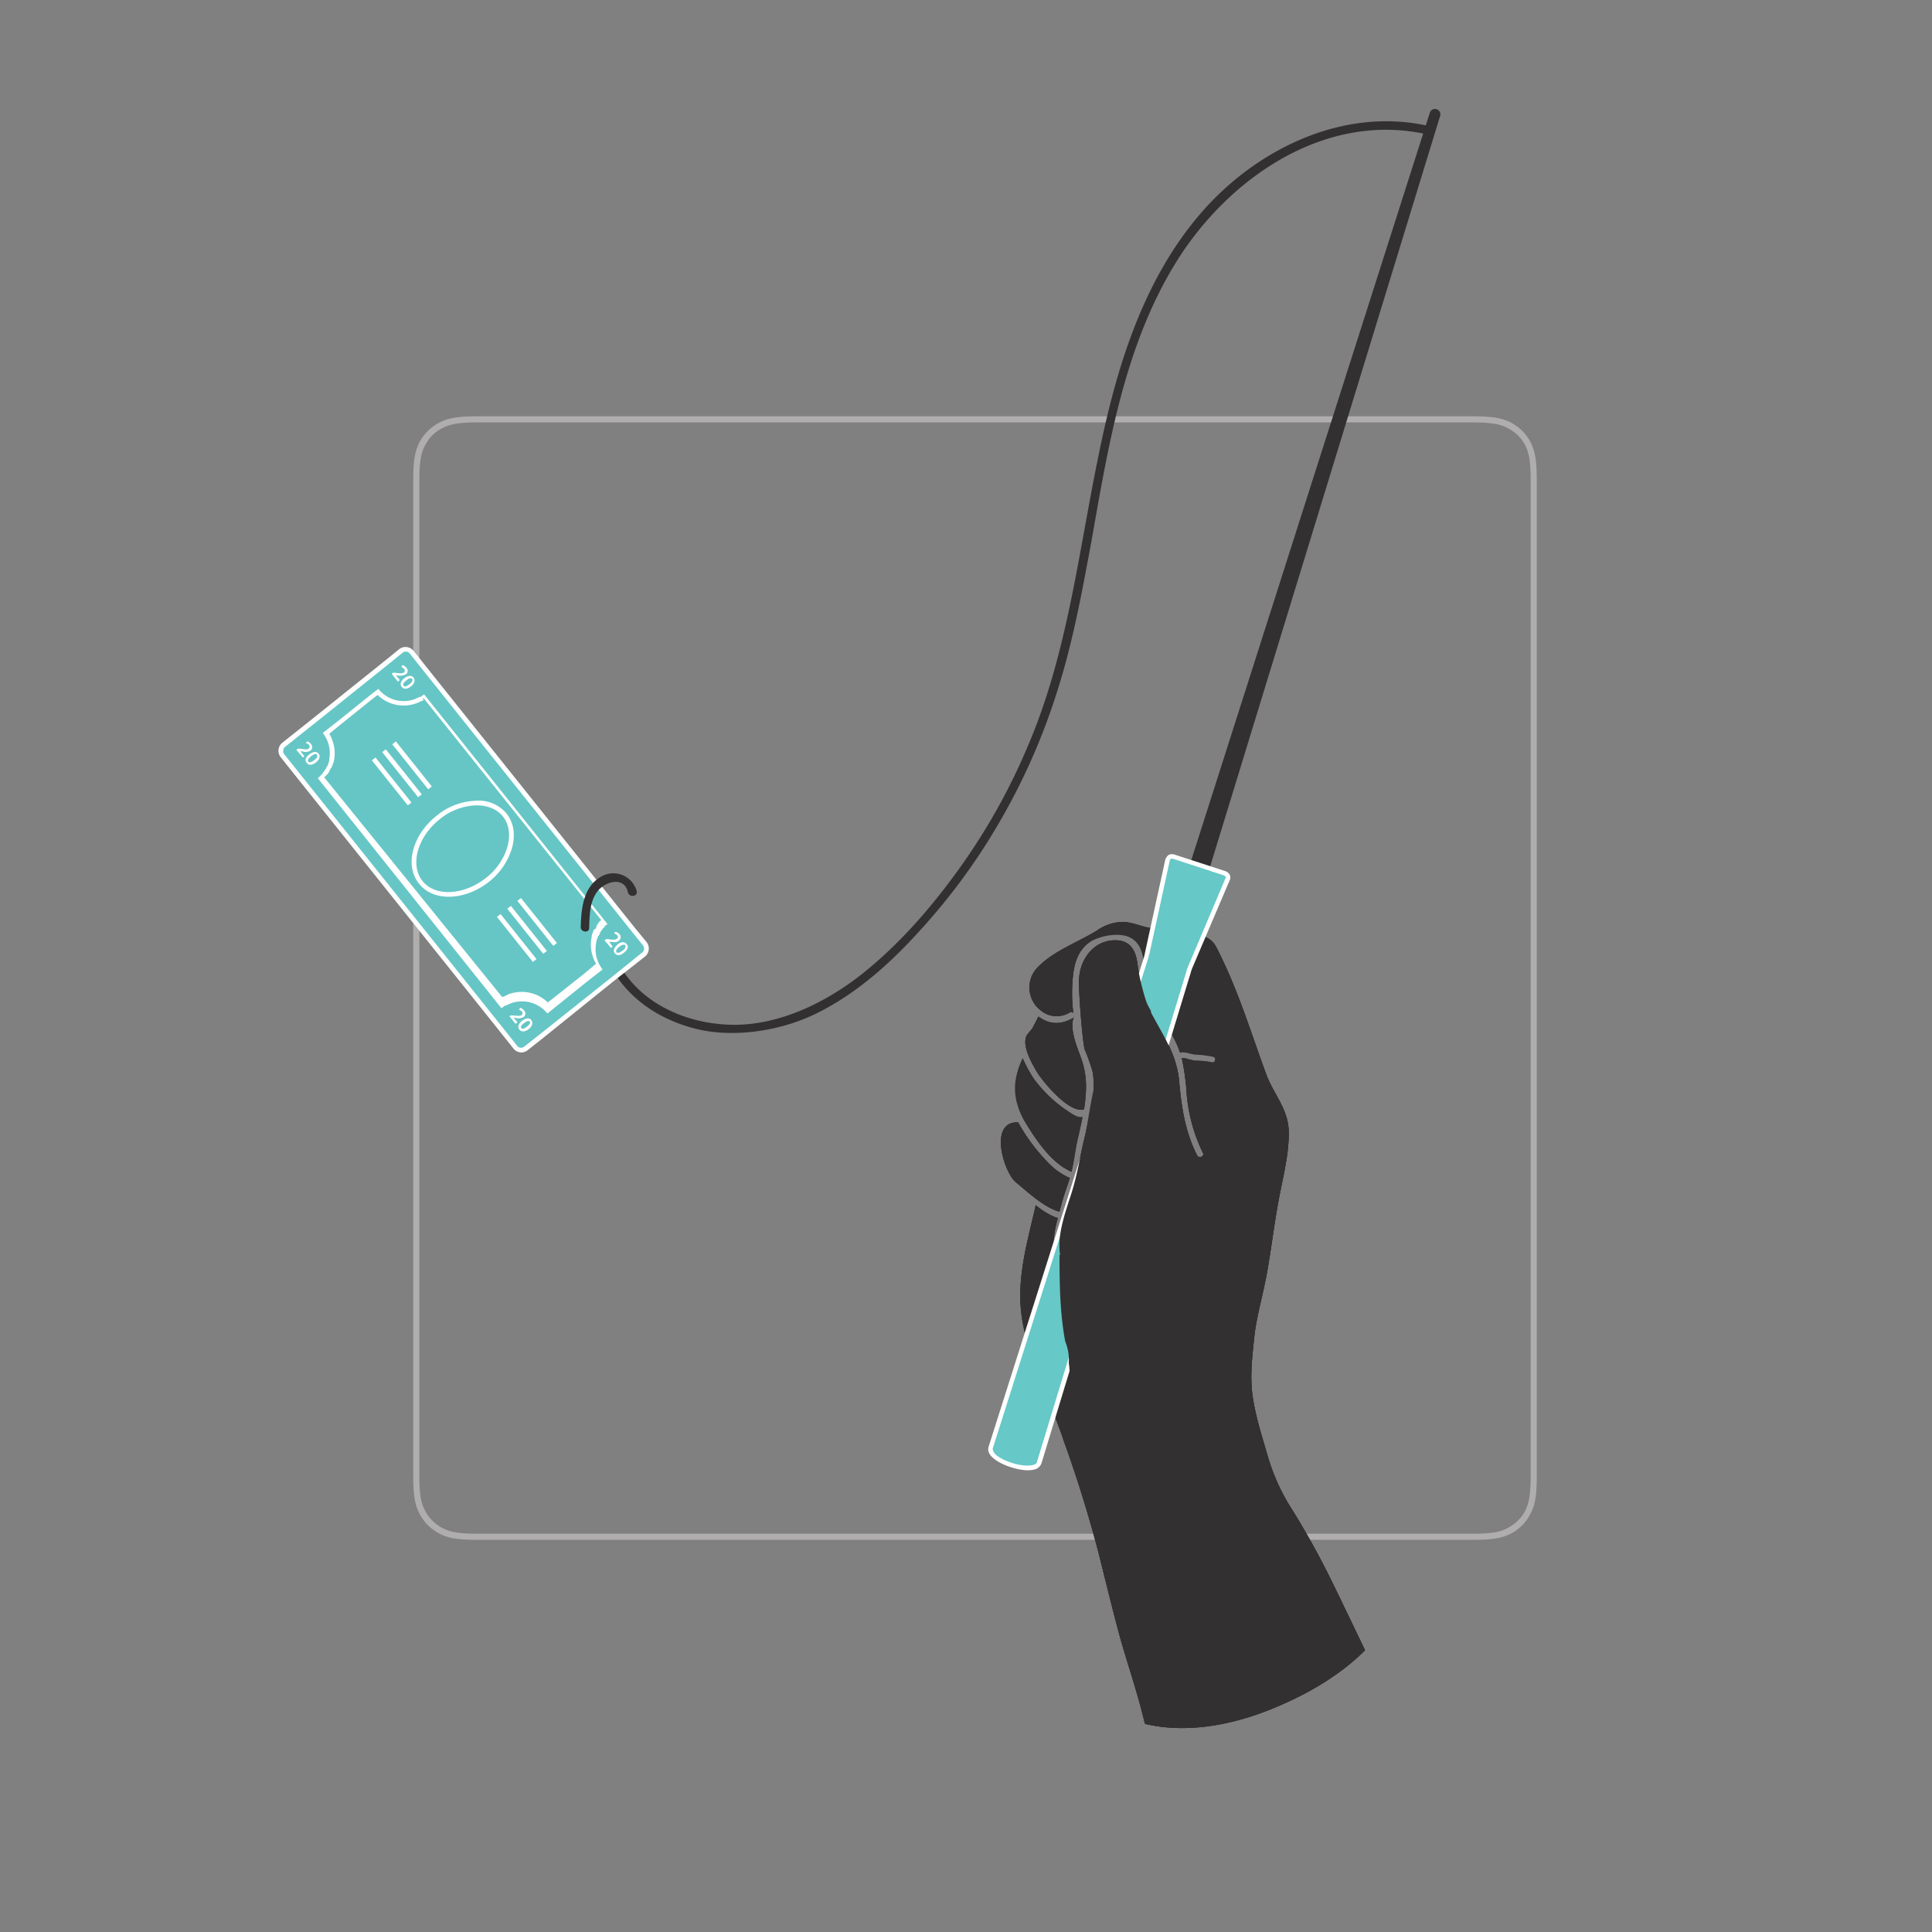 <svg xmlns="http://www.w3.org/2000/svg" viewBox="0 0 504 504"><rect x="0" y="0" width="504" height="504" fill="#808080" stroke="none"/><title>illustr--v copy</title><path d="M394.3,110.3c-2.2-1.1-4.3-1.7-10.1-1.7H124.5c-5.8,0-7.9.6-10,1.7a12.4,12.4,0,0,0-5,4.9c-1.1,2.2-1.7,4.3-1.7,10.1V385c0,5.8.6,7.9,1.7,10a12.1,12.1,0,0,0,5,5c2.1,1.1,4.2,1.7,10,1.7H384.2c5.8,0,7.9-.6,10.1-1.7a11.8,11.8,0,0,0,4.9-5c1.1-2.1,1.7-4.2,1.7-10V125.3c0-5.8-.6-7.9-1.7-10.1A12.2,12.2,0,0,0,394.3,110.3Zm5,274.7c0,5.9-.7,7.6-1.5,9.3a10.9,10.9,0,0,1-4.3,4.2c-1.6.9-3.4,1.6-9.3,1.6H124.5c-5.9,0-7.6-.7-9.3-1.6a10.6,10.6,0,0,1-4.2-4.2c-.9-1.7-1.6-3.4-1.6-9.3V125.3c0-5.9.7-7.7,1.6-9.3a10,10,0,0,1,4.2-4.2c1.7-.9,3.4-1.6,9.3-1.6H384.2c5.9,0,7.7.7,9.3,1.6a10.2,10.2,0,0,1,4.3,4.2c.8,1.6,1.5,3.4,1.5,9.3Z" style="fill:#afadad"/><path d="M267.7,270.4c.3-.7,1.3-1.6,1.7-2.3l1.5-2.9c2.8,2,5.5,2.3,9,.4a.5.5,0,0,0,.3-.4h0c-1.4,2.9.8,8,1.7,10.5,1.8,4.8,1.6,9.2.9,13.7-3.9,1.2-11-7.5-12.5-10.1S266.8,273,267.7,270.4Z" style="fill:#333031"/><path d="M266.8,276.1a35.7,35.7,0,0,0,2.8,5.2,35,35,0,0,0,9,8.6c1.5,1,2.6,1.7,3.8,1.5-.4,2.1-.9,4.2-1.4,6.4s-.8,5.3-1.5,7.9c-5.3-2.5-9-8-12-12.9S264,281.9,266.8,276.1Z" style="fill:#333031"/><path d="M265,308.4c-3.2-2.7-7-15.6.3-15.6h.3a48.6,48.6,0,0,0,6.5,9.1c2.4,2.6,3.9,4,7,5.4-.7,2.2-1.5,4.3-2.1,6.5l-.6,2.3h-.1C272.3,314.9,268.2,311,265,308.4Z" style="fill:#333031"/><path d="M298.7,449.7c11.7,2.8,24.5-.1,35.2-4.8,7.9-3.4,15.9-8.1,22.2-14.4-2.7-5.6-5.4-11.3-8.2-17A211.4,211.4,0,0,0,337,393.7a53,53,0,0,1-6.3-13.9c-1.5-5.2-3.1-10-3.9-15.4s-.1-10.6.4-15.6,2.4-11.5,3.4-17.2,1.8-12.2,2.9-18.2,2.7-11.8,2.7-17.9-4-10.1-5.9-15.3c-3.9-10.6-7.1-21.2-12.1-31.3-1-2.1-1.6-3.6-3.8-4.5a28.4,28.4,0,0,0-4.9-1l-9.3-1.3c-2.4-.4-4.8-1.5-7.2-1.6a12.1,12.1,0,0,0-6.9,2.3c-4.9,3-11.3,5.3-15.3,9.5a7.5,7.5,0,0,0,.6,11.2,6.5,6.5,0,0,0,7.7.6.6.6,0,0,1,.9.2,41,41,0,0,1,0-10.5c.4-3,1.4-5.8,3.8-7.7,4.1-3.4,11.8-3.9,13.9,1.8,1.1,3,1,6.1,1.6,9.1a39.3,39.3,0,0,0,1.4,4.1l.2-.2c3.1-1.5,6.8-3.9,8.1-7.3.3-.9,1.9-.4,1.5.6a8.5,8.5,0,0,1-3.1,4.4,43.5,43.5,0,0,1-5.7,3.8h-.3c1.3,2.3,2.9,4.6,4.1,7a.4.4,0,0,1,.1.3c.6,1.1,1.1,2.1,1.6,3.2l.6,1.6c1.3-.3,2.5.3,3.8.5a27.3,27.3,0,0,1,4.9.6c1,.3.5,1.9-.5,1.5a20.9,20.9,0,0,0-4.3-.4l-1.7-.4a5,5,0,0,0-1.6-.3h-.1a62.8,62.8,0,0,1,1.3,9.7,43.6,43.6,0,0,0,4.2,15c.5.9-1,1.6-1.5.7-3.1-6.1-4.1-12.6-4.7-19.4s-4.1-11.9-7.2-17.7a2.4,2.4,0,0,1-.2-.8,13.4,13.4,0,0,1-1.2-2.4,60.7,60.7,0,0,1-2.2-9.1c-.4-3.7-1.6-7-6.5-6.7s-8.4,4.6-8.8,9.9c-.2,3,.9,16.8,1.5,18.6a47.6,47.6,0,0,1,2.1,6,27.4,27.4,0,0,1-.4,9c.4.3.6.8.1,1.2l-.4.3c-.4,2-.9,3.9-1.3,5.8-1.3,5.1-2,10.1-3.6,15.1s-3.7,10.7-3,15.7c.1.2,0,.3-.1.4,0,9,.1,17.7,2.4,26.5a.9.9,0,0,1-1.7.4c-2.3-9.3-2.3-18.4-2.3-27.9h0a28.8,28.8,0,0,1,1.2-8.6h-.2a16.9,16.9,0,0,1-5.6-3.3c-1.9,8.4-4.4,16.8-4,25.5s3.8,16.4,6.8,24a355.6,355.6,0,0,1,13.4,40.5c1.8,7.1,3.5,14.2,5.4,21.3s4.5,14.4,6.3,21.7Z" style="fill:#333031"/><path d="M262.7,375,373,29.4a1.4,1.4,0,0,1,1.8-.9h0a1.4,1.4,0,0,1,.9,1.7L269.4,377.1Z" style="fill:#333031"/><path d="M267.7,270.4c.3-.7,1.3-1.6,1.7-2.3l1.5-2.9c2.8,2,5.5,2.3,9,.4a.5.5,0,0,0,.3-.4h0c-1.4,2.9.8,8,1.7,10.5,1.8,4.8,1.6,9.2.9,13.7-3.9,1.2-11-7.5-12.5-10.1S266.8,273,267.7,270.4Z" style="fill:#333031"/><path d="M266.8,276.1a35.7,35.7,0,0,0,2.8,5.2,35,35,0,0,0,9,8.6c1.5,1,2.6,1.7,3.8,1.5-.4,2.1-.9,4.2-1.4,6.4s-.8,5.3-1.5,7.9c-5.3-2.5-9-8-12-12.9S264,281.9,266.8,276.1Z" style="fill:#333031"/><path d="M265,308.4c-3.2-2.7-7-15.6.3-15.6h.3a48.6,48.6,0,0,0,6.5,9.1c2.4,2.6,3.9,4,7,5.4-.7,2.2-1.5,4.3-2.1,6.5l-.6,2.3h-.1C272.3,314.9,268.2,311,265,308.4Z" style="fill:#333031"/><path d="M298.7,449.7c11.7,2.8,24.5-.1,35.2-4.8,7.9-3.4,15.9-8.1,22.2-14.4-2.7-5.6-5.4-11.3-8.2-17A211.4,211.4,0,0,0,337,393.7a53,53,0,0,1-6.3-13.9c-1.5-5.2-3.1-10-3.9-15.4s-.1-10.6.4-15.6,2.4-11.5,3.4-17.2,1.8-12.2,2.9-18.2,2.7-11.8,2.7-17.9-4-10.1-5.9-15.3c-3.9-10.6-7.1-21.2-12.1-31.3-1-2.1-1.6-3.6-3.8-4.5a28.4,28.4,0,0,0-4.9-1l-9.3-1.3c-2.4-.4-4.8-1.5-7.2-1.6a12.1,12.1,0,0,0-6.9,2.3c-4.9,3-11.3,5.3-15.3,9.5a7.5,7.5,0,0,0,.6,11.2,6.5,6.5,0,0,0,7.7.6.6.6,0,0,1,.9.2,41,41,0,0,1,0-10.5c.4-3,1.4-5.8,3.8-7.7,4.1-3.4,11.8-3.9,13.9,1.8,1.1,3,1,6.1,1.6,9.1a39.3,39.3,0,0,0,1.4,4.1l.2-.2c3.1-1.5,6.8-3.9,8.1-7.3.3-.9,1.9-.4,1.5.6a8.5,8.5,0,0,1-3.1,4.4,43.5,43.5,0,0,1-5.7,3.8h-.3c1.3,2.3,2.9,4.6,4.1,7a.4.4,0,0,1,.1.3c.6,1.1,1.1,2.1,1.6,3.2l.6,1.6c1.3-.3,2.5.3,3.8.5a27.3,27.3,0,0,1,4.9.6c1,.3.5,1.9-.5,1.5a20.9,20.9,0,0,0-4.3-.4l-1.7-.4a5,5,0,0,0-1.6-.3h-.1a62.8,62.8,0,0,1,1.3,9.7,43.6,43.6,0,0,0,4.2,15c.5.9-1,1.6-1.5.7-3.1-6.1-4.1-12.6-4.7-19.4s-4.1-11.9-7.2-17.7a2.4,2.4,0,0,1-.2-.8,13.4,13.4,0,0,1-1.2-2.4,60.7,60.7,0,0,1-2.2-9.1c-.4-3.7-1.6-7-6.5-6.7s-8.4,4.6-8.8,9.9c-.2,3,.9,16.8,1.5,18.6a47.6,47.6,0,0,1,2.1,6,27.4,27.4,0,0,1-.4,9c.4.3.6.8.1,1.2l-.4.3c-.4,2-.9,3.9-1.3,5.8-1.3,5.1-2,10.1-3.6,15.1s-3.7,10.7-3,15.7c.1.2,0,.3-.1.4,0,9,.1,17.7,2.4,26.5a.9.9,0,0,1-1.7.4c-2.3-9.3-2.3-18.4-2.3-27.9h0a28.8,28.8,0,0,1,1.2-8.6h-.2a16.9,16.9,0,0,1-5.6-3.3c-1.9,8.4-4.4,16.8-4,25.5s3.8,16.4,6.8,24a355.6,355.6,0,0,1,13.4,40.5c1.8,7.1,3.5,14.2,5.4,21.3s4.5,14.4,6.3,21.7Z" style="fill:#333031"/><path d="M310.1,253.6a14.6,14.6,0,0,1,.7-1.9l9.5-22.3a1.2,1.2,0,0,0-.7-1.5l-13.5-4.4a1.2,1.2,0,0,0-1.5.8l-5.3,24.3a10.9,10.9,0,0,1-.5,1.7L258.5,377.6c-1.1,3.5,11.5,7.5,12.6,4Z" style="fill:#66c8c7"/><path d="M257.8,378.4a3.1,3.1,0,0,1,.1-1l40.4-127.3a9.4,9.4,0,0,0,.4-1.6l5.3-24.3a2.7,2.7,0,0,1,.9-1.2,2.2,2.2,0,0,1,1.4-.1l13.5,4.4a2.2,2.2,0,0,1,1,.9,1.7,1.7,0,0,1,0,1.4l-9.5,22.3a14.6,14.6,0,0,0-.7,1.9h0L271.7,381.7a2.6,2.6,0,0,1-2.1,1.7c-3,.7-8.8-1.2-10.9-3.4A3.3,3.3,0,0,1,257.8,378.4Zm62-149.5c0-.1-.1-.1-.1-.2l-.3-.3L305.9,224h-.4l-.3.3-5.3,24.3c-.2.6-.3,1.2-.5,1.8L259,377.8c-.1.4.1.8.5,1.4,1.9,2,7.2,3.6,9.8,3,.7-.1,1.1-.4,1.2-.8l39-128a14.6,14.6,0,0,1,.7-1.9l9.5-22.4C319.8,229.1,319.8,229,319.8,228.9Z" style="fill:#fff"/><path d="M283.3,284.2a21.4,21.4,0,0,0-1.4-8.5c-.9-2.5-3.1-7.6-1.7-10.5h0a.5.5,0,0,1-.3.4c-3.5,1.9-6.2,1.6-9-.4l-1.5,2.9c-.4.7-1.4,1.6-1.7,2.3-.9,2.6,1.3,6.6,2.6,8.9s6.9,9.2,10.9,10.1A16.7,16.7,0,0,1,283.3,284.2Z" style="fill:#333031"/><path d="M279,299.7a80.1,80.1,0,0,0,1.8-8.5,10.5,10.5,0,0,1-2.2-1.3,35,35,0,0,1-9-8.6,35.7,35.7,0,0,1-2.8-5.2c-2.8,5.8-2.8,10.8.7,16.7,2.6,4.3,5.8,9.1,10.1,11.9C278.1,303,278.5,301.3,279,299.7Z" style="fill:#333031"/><path d="M277.1,306.3a20,20,0,0,1-5-4.4,48.6,48.6,0,0,1-6.5-9.1h-.3c-7.3,0-3.5,12.9-.3,15.6s6.1,5.4,9.6,7C275.5,312.4,276.3,309.4,277.1,306.3Z" style="fill:#333031"/><path d="M298.7,449.7c11.7,2.8,24.5-.1,35.2-4.8,7.9-3.4,15.9-8.1,22.2-14.4-2.7-5.6-5.4-11.3-8.2-17A211.4,211.4,0,0,0,337,393.7a53,53,0,0,1-6.3-13.9c-1.5-5.2-3.1-10-3.9-15.4s-.1-10.6.4-15.6,2.4-11.5,3.4-17.2,1.8-12.2,2.9-18.2,2.7-11.8,2.7-17.9-4-10.1-5.9-15.3c-3.9-10.6-7.1-21.2-12.1-31.3a14.5,14.5,0,0,0-1.2-2.2,14.5,14.5,0,0,0-2.2,4.7l-.9,3.5-.6,3.2c-1.3,5.3-3.5,10.4-5,15.7a.6.6,0,0,1-.6.5.4.4,0,0,1,.1.3c1.3-.3,2.5.3,3.8.5a27.3,27.3,0,0,1,4.9.6c1,.3.5,1.9-.5,1.5a20.9,20.9,0,0,0-4.3-.4l-1.7-.4a5,5,0,0,0-1.6-.3h-.1a62.8,62.8,0,0,1,1.3,9.7,43.6,43.6,0,0,0,4.2,15c.5.9-1,1.6-1.5.7-3.1-6.1-4.1-12.6-4.7-19.4s-4.1-11.9-7.2-17.7a2.4,2.4,0,0,1-.2-.8,13.4,13.4,0,0,1-1.2-2.4,60.7,60.7,0,0,1-2.2-9.1c-.4-3.7-1.6-7-6.5-6.7s-8.5,4.6-8.8,9.9c-.2,3,.9,16.8,1.5,18.6a47.6,47.6,0,0,1,2.1,6c.2,1.2.5,4.3.2,4.6s-1.8,9.8-2.2,11.7c-1.3,5.1-2,10.1-3.6,15.1s-3.7,10.7-3,15.7c.1.2,0,.3-.1.4,0,7.7.1,15.2,1.5,22.6a12.2,12.2,0,0,1,.9,5.6,11.1,11.1,0,0,1,.2,1.9,37.5,37.5,0,0,1-.1,6.7,66.8,66.8,0,0,1-1.7,10.9c3.5,9.6,6.6,19.3,9.2,29.3,1.8,7.1,3.5,14.2,5.4,21.3s4.5,14.4,6.3,21.7Z" style="fill:#333031"/><path d="M272.5,322.3c.6-1.8,1.1-3.5,1.6-5.3a24.1,24.1,0,0,1-3.9-2.6c-1.9,8.4-4.4,16.8-4,25.5,0,.3.1.5.1.8C268.1,334.5,270.4,328.4,272.5,322.3Z" style="fill:#333031"/><path d="M280,264.3a41,41,0,0,1,0-10.5c.4-3,1.4-5.8,3.8-7.7s9.3-3.6,12.4-.6c.2-1.4.4-2.8.7-4.2a18,18,0,0,0-3.9-.8,12.1,12.1,0,0,0-6.9,2.3c-4.9,3-11.3,5.3-15.3,9.4a7.5,7.5,0,0,0,.6,11.3,6.5,6.5,0,0,0,7.7.6A.6.6,0,0,1,280,264.3Z" style="fill:#333031"/><path d="M212.1,264.8c11-5.2,20.2-13.5,28.2-22.4a162.3,162.3,0,0,0,21.1-29.1A167.1,167.1,0,0,0,275.9,180c4-12.6,6.4-25.7,8.8-38.7,4.4-24.8,8.5-50.6,21.8-72.4s38.3-39.6,65.1-34c1.4.3,1.7-1.9.3-2.2C350.1,28.1,328,38.9,313.8,55c-15.6,17.7-22.6,41-27.2,63.7-5.3,25.6-8.1,51.8-18.5,76a162.7,162.7,0,0,1-17.8,31.8c-7.1,9.9-15.2,19.3-24.7,27s-22.5,14.4-35.7,13.8c-11.4-.5-23-5.7-28.6-16.1-.7-1.2-2.7-.3-2,.9,4.6,8.6,13,14,22.3,16.3S202.6,269.2,212.1,264.8Z" style="fill:#333031"/><path d="M73.7,197.1a1.9,1.9,0,0,1,.3-2.8l30.6-24.5a2.1,2.1,0,0,1,2.8.3l60.8,76.1a2,2,0,0,1-.3,2.8l-30.7,24.5a1.9,1.9,0,0,1-2.7-.3h0Z" style="fill:#66c6c6"/><path d="M106.9,170.5h0l5.1,6.4,52.5,65.7,3.2,4a1.3,1.3,0,0,1-.2,1.9l-8.3,6.7L140.6,270l-3.8,3a1.3,1.3,0,0,1-1.9-.2l-5.1-6.4L77.3,200.7l-3.2-4a1.2,1.2,0,0,1-.2-1,1.2,1.2,0,0,1,.5-.9l8.3-6.6,18.6-14.9,3.7-3a1.3,1.3,0,0,1,1.9.2m1-.7a2.7,2.7,0,0,0-3.7-.5l-3.7,3L81.9,187.2l-8.3,6.6a2.7,2.7,0,0,0-.4,3.7l3.1,3.9,52.6,65.8,5.1,6.4a2.6,2.6,0,0,0,3.6.4l3.8-3,18.5-14.9,8.4-6.6a2.7,2.7,0,0,0,.4-3.7l-3.2-3.9L113,176.2l-5.1-6.4Z" style="fill:#fff"/><path d="M83.7,202.6l.2-.2.2-.2h.2l.2-.3.3-.4h.1c0-.1.1-.1.1-.2l.4-.5h0v-.2l.3-.6h.1a2.5,2.5,0,0,0,.2-.7h.1a1.9,1.9,0,0,1,.2-.7c.1-.3.1-.6.2-.8a10.1,10.1,0,0,0-1.5-6.8l13.5-10.8a8.9,8.9,0,0,0,10,2.4l1.2-.5.2-.2.6-.3,47.1,59c-.1,0-.1.1-.2.2l-.2.2h-.1l-.3.3-.3.4h-.1v.2l-.3.5h-.2l-.3.6h0l-.3.7h0l-.3.7h0c0,.2-.1.5-.1.7a9.1,9.1,0,0,0,1.5,6.8L142.8,263a8.9,8.9,0,0,0-10-2.4l-1.1.5c-.1.1-.2.1-.2.2l-.6.3Z" style="fill:#66c6c6"/><path d="M110.4,182l46.5,58.1h-.2l-.3.3-.3.4H156v.2a2.1,2.1,0,0,0-.4.6h0v.2l-.3.6H155l-.3.7h0l-.3.8h0c0,.3-.1.6-.1.8a9.7,9.7,0,0,0,1.2,6.7l-3.1,2.6-8.2,6.5-1.3,1a9.8,9.8,0,0,0-10.3-2.1l-1.2.6h-.3a.1.1,0,0,1-.1.1L84.5,202.7h.2l.3-.3.3-.4h.1l.2-.2.3-.6h0c.1-.1.1-.1.1-.2l.3-.6h.1l.3-.7h0l.3-.8h0c.1-.3.1-.6.2-.8a10.3,10.3,0,0,0-1.3-6.7l3.2-2.6,8.1-6.5,1.3-1a9.8,9.8,0,0,0,10.3,2.1l1.3-.6h.3m.3-1.7-1,.7h-.2l-1.1.5a8.4,8.4,0,0,1-9.7-2.6l-2.2,1.7-8.2,6.6-4.1,3.2a8.5,8.5,0,0,1,1.7,6.8,2,2,0,0,1-.1.7h0a6.4,6.4,0,0,1-.2.7h0l-.3.6h-.1c-.1.2-.1.4-.2.6l-.2.2-.3.5-.2.2c-.1.1-.1.3-.2.4l-.4.3c0,.1-.1.2-.2.3l-.6.5,47.9,60,1-.7h.2l1.1-.5a8.5,8.5,0,0,1,9.7,2.6l2.1-1.7,8.2-6.6,4.1-3.2a8.5,8.5,0,0,1-1.7-6.8c0-.2.1-.4.1-.7h0a1.9,1.9,0,0,0,.2-.7h.1a1.4,1.4,0,0,1,.2-.6h.1l.3-.6v-.2l.3-.4.2-.3.3-.4.3-.3.2-.3a1.8,1.8,0,0,1,.7-.5l-47.9-60Z" style="fill:#fff"/><path d="M102.2,175.8l.3-.3h.6c1.3.2,1.9.2,2.3-.1a.6.6,0,0,0,0-.9,1.5,1.5,0,0,0-.7-.5l.3-.5a2,2,0,0,1,1,.7,1.1,1.1,0,0,1-.1,1.7,3.1,3.1,0,0,1-2.2.3h-.4l1,1.2-.5.4Z" style="fill:#fff"/><path d="M107.3,179c-1,.8-1.9.9-2.5.2s-.2-1.6.7-2.3,1.9-.8,2.4-.1S108.1,178.3,107.3,179Zm-1.3-1.5c-.7.5-1,1-.7,1.4s.8.1,1.5-.4,1-1.1.7-1.4S106.7,176.9,106,177.5Z" style="fill:#fff"/><path d="M77.3,195.6l.4-.3h.6c1.2.2,1.8.3,2.2,0a.7.7,0,0,0,.1-1,1.2,1.2,0,0,0-.8-.4l.3-.5a1.7,1.7,0,0,1,1,.7,1.1,1.1,0,0,1-.1,1.7,2.4,2.4,0,0,1-2.1.2h-.5l1,1.3-.4.3Z" style="fill:#fff"/><path d="M82.4,198.9c-.9.7-1.8.9-2.4.1s-.2-1.5.7-2.2,1.8-.9,2.4-.2S83.3,198.2,82.4,198.9Zm-1.3-1.6c-.7.6-.9,1.1-.7,1.4s.8.2,1.6-.4.9-1,.7-1.4S81.9,196.7,81.1,197.3Z" style="fill:#fff"/><path d="M157.7,245.3l.4-.3h.6c1.2.2,1.8.2,2.2-.1s.4-.5.1-.9a1.4,1.4,0,0,0-.8-.5l.3-.4a1.7,1.7,0,0,1,1.1.6,1.1,1.1,0,0,1-.2,1.7c-.5.5-1.2.4-2.1.3h-.4l.9,1.2-.4.4Z" style="fill:#fff"/><path d="M162.8,248.5c-.9.8-1.8.9-2.4.2s-.2-1.5.7-2.3,1.8-.8,2.4-.1S163.7,247.8,162.8,248.5Zm-1.3-1.5c-.7.6-.9,1.1-.7,1.4s.8.2,1.6-.4.9-1.1.7-1.4S162.3,246.4,161.5,247Z" style="fill:#fff"/><path d="M132.9,265.1l.3-.2h.6c1.3.1,1.9.2,2.3-.1a.7.7,0,0,0,0-1l-.7-.4.3-.5a2,2,0,0,1,1,.7,1.1,1.1,0,0,1-.1,1.7,2.7,2.7,0,0,1-2.2.2H134l1,1.2-.5.4Z" style="fill:#fff"/><path d="M138,268.4c-1,.8-1.9.9-2.5.2s-.2-1.6.7-2.3,1.9-.9,2.4-.2S138.9,267.7,138,268.4Zm-1.3-1.5c-.7.5-1,1-.7,1.3s.8.2,1.5-.4,1-1,.7-1.3S137.4,266.3,136.7,266.9Z" style="fill:#fff"/><path d="M109.3,230.5c-3.8-4.7-1.8-12.6,4.6-17.7a16.9,16.9,0,0,1,10-3.9,9.5,9.5,0,0,1,8.3,3.4h0c1.8,2.3,2.3,5.4,1.4,8.8a17.5,17.5,0,0,1-6,8.9h0C121.3,235,113,235.3,109.3,230.5ZM131.2,213c-1.6-2-4.2-3-7.3-2.9a15.9,15.9,0,0,0-9.3,3.7c-5.7,4.6-7.7,11.8-4.4,16s10.8,3.8,16.6-.8h0a16,16,0,0,0,5.6-8.2c.8-3,.4-5.8-1.2-7.8Z" style="fill:#fff"/><rect x="136.9" y="234.9" width="1.2" height="15.03" transform="translate(-121.2 138.9) rotate(-38.6)" style="fill:#fff"/><rect x="139.5" y="232.8" width="1.2" height="15.03" transform="translate(-119.3 140.1) rotate(-38.6)" style="fill:#fff"/><rect x="134.2" y="237" width="1.2" height="15.03" transform="translate(-123.1 137.7) rotate(-38.6)" style="fill:#fff"/><rect x="104.3" y="194.1" width="1.2" height="15.03" transform="translate(-102.9 109.6) rotate(-38.6)" style="fill:#fff"/><rect x="106.9" y="192" width="1.2" height="15.03" transform="translate(-101 110.8) rotate(-38.6)" style="fill:#fff"/><rect x="101.6" y="196.2" width="1.2" height="15.03" transform="translate(-104.8 108.4) rotate(-38.6)" style="fill:#fff"/><path d="M153.7,242.1c.1-3.2.1-6.8,2.1-9.5s7.1-4.1,8,.2c.4,1.4,2.6,1.1,2.3-.3a6.3,6.3,0,0,0-9.3-3.8c-4.6,2.6-5.2,8.3-5.3,13.1C151.4,243.2,153.7,243.5,153.7,242.1Z" style="fill:#333031"/></svg>


